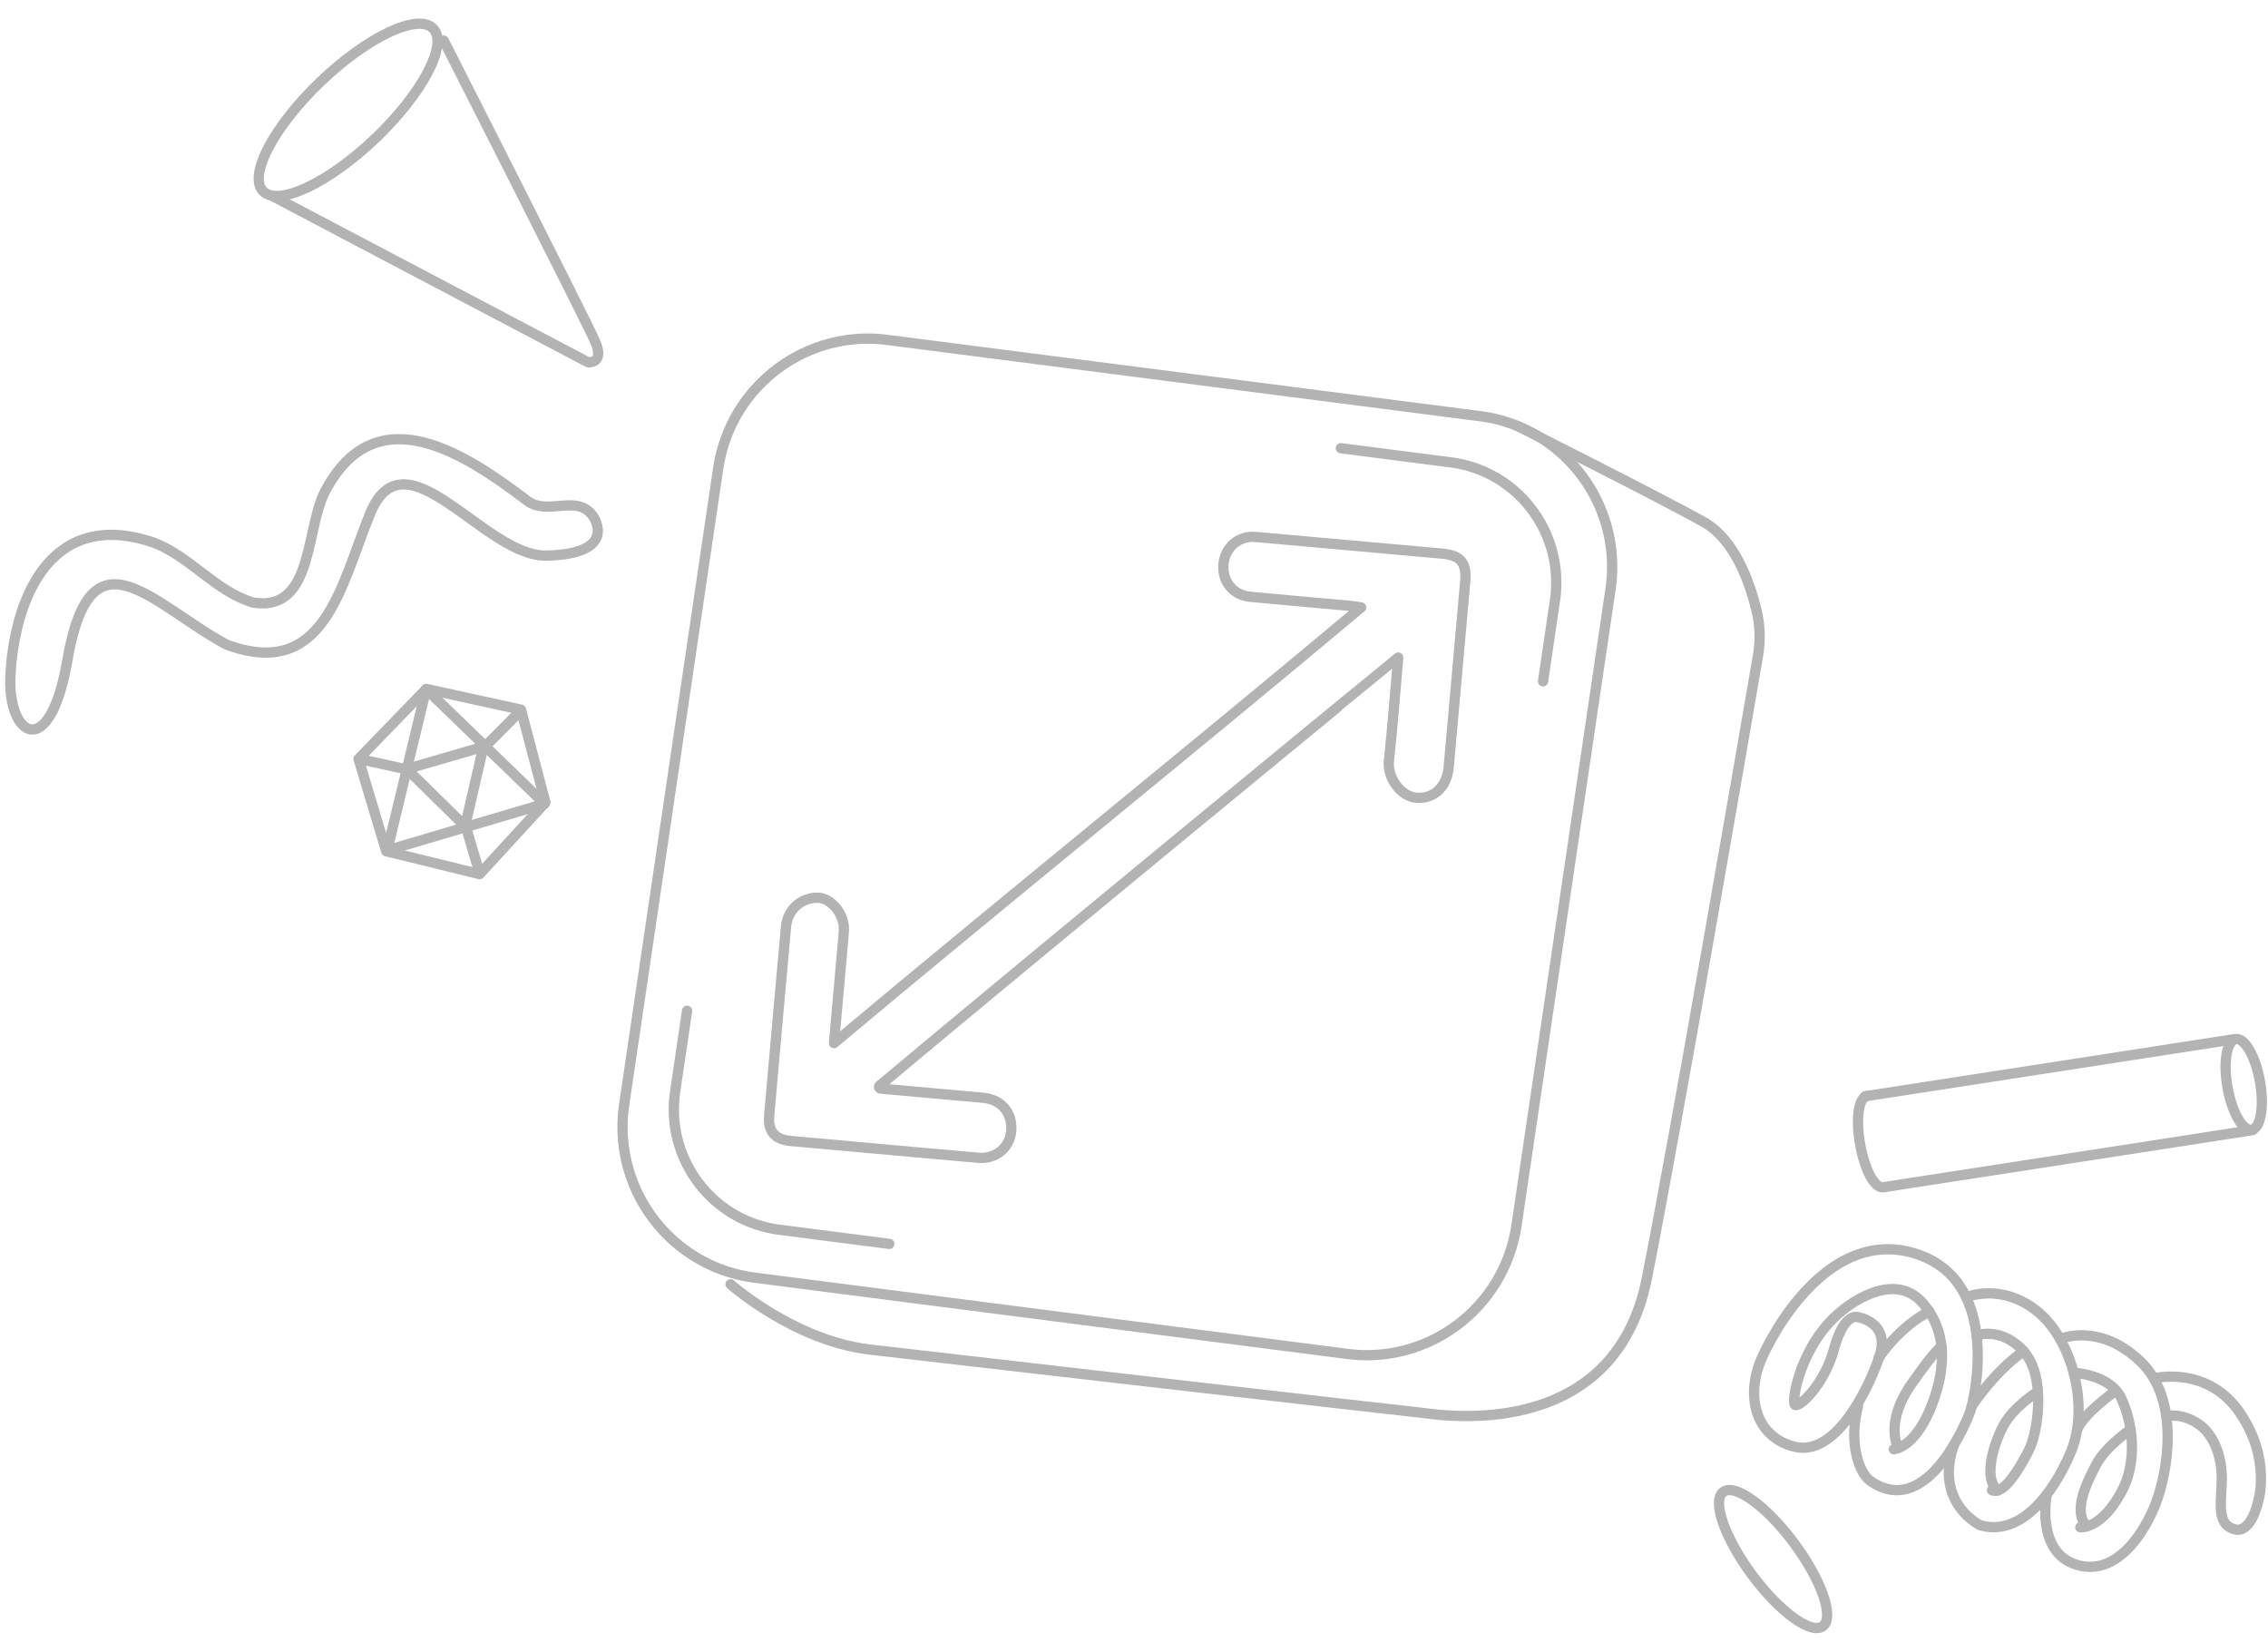 <svg viewBox="0 0 221 160" fill="none" xmlns="http://www.w3.org/2000/svg">
    <path d="M37.733 82.863L53.062 78.322L41.526 67.15L37.733 82.863Z" stroke="#B3B3B3" stroke-linecap="round" stroke-linejoin="round"/>
    <path d="M47.105 72.764L39.649 74.934L45.317 80.509L47.105 72.764Z" stroke="#B3B3B3" stroke-linecap="round" stroke-linejoin="round"/>
    <path d="M39.351 74.91L35.107 73.975" stroke="#B3B3B3" stroke-linecap="round" stroke-linejoin="round"/>
    <path d="M45.469 80.811L46.714 85.035" stroke="#B3B3B3" stroke-linecap="round" stroke-linejoin="round"/>
    <path d="M47.29 72.719L50.471 69.52" stroke="#B3B3B3" stroke-linecap="round" stroke-linejoin="round"/>
    <path d="M41.538 67.134L34.938 73.955L37.635 82.947L46.738 85.18L53.146 78.194L50.767 69.153L41.538 67.134Z" stroke="#B3B3B3" stroke-linecap="round" stroke-linejoin="round"/>
    <path d="M177.626 158.465C178.761 157.618 177.509 154 174.83 150.386C172.151 146.771 169.059 144.528 167.924 145.375C166.789 146.223 168.041 149.84 170.72 153.455C173.399 157.07 176.491 159.313 177.626 158.465Z" stroke="#B3B3B3" stroke-linecap="round" stroke-linejoin="round"/>
    <path d="M36.565 13.497C41.148 9.126 43.681 4.333 42.221 2.792C40.763 1.25 35.864 3.543 31.281 7.913C26.698 12.284 24.166 17.077 25.625 18.618C27.084 20.16 31.982 17.867 36.565 13.497Z" stroke="#B3B3B3" stroke-linecap="round" stroke-linejoin="round"/>
    <path d="M26.666 19.166L57.308 35.305C57.308 35.305 58.949 35.466 57.991 33.275C57.033 31.083 43.242 3.957 43.242 3.957" stroke="#B3B3B3" stroke-linecap="round" stroke-linejoin="round"/>
    <path d="M181.059 136.973C180.109 140.577 181.134 143.523 182.249 144.304C187.511 147.991 191.284 139.311 191.897 137.779C192.457 136.382 194.971 125.139 187.026 122.29C179.082 119.441 173.558 128.252 171.765 132.129C169.972 136.005 171.048 140.08 174.929 140.988C178.811 141.896 181.954 135.643 183.119 132.234C184.287 128.825 181.012 128.342 181.012 128.342C181.012 128.342 179.688 127.867 178.724 131.417C177.76 134.968 175.317 137.183 174.912 136.899C174.508 136.615 175.448 130.935 179.486 127.724C179.486 127.724 184.36 123.48 187.401 127.025C188.541 128.354 189.053 129.83 189.192 131.284C189.423 133.708 188.62 136.073 187.967 137.588C187.472 138.737 186.255 140.918 184.537 141.224" stroke="#B3B3B3" stroke-linecap="round" stroke-linejoin="round"/>
    <path d="M188.004 127.805C188.004 127.805 185.431 128.93 183.074 132.298" stroke="#B3B3B3" stroke-linecap="round" stroke-linejoin="round"/>
    <path d="M184.982 141.105C184.982 141.105 183.565 138.735 186.247 134.879C188.929 131.02 189.194 131.288 189.194 131.288" stroke="#B3B3B3" stroke-linecap="round" stroke-linejoin="round"/>
    <path d="M191.585 126.407C191.585 126.407 194.942 124.966 198.441 127.72C201.94 130.474 203.648 137.104 201.774 141.528C199.902 145.953 196.673 149.73 192.935 148.619C192.935 148.619 188.507 146.472 190.348 140.944" stroke="#B3B3B3" stroke-linecap="round" stroke-linejoin="round"/>
    <path d="M192.606 130.138C192.606 130.138 194.987 129.226 197.194 131.678C199.401 134.129 198.599 139.607 197.673 141.373C196.747 143.14 195.254 145.717 194.102 145.212" stroke="#B3B3B3" stroke-linecap="round" stroke-linejoin="round"/>
    <path d="M192.125 137.034C192.125 137.034 194.348 133.609 197.194 131.678" stroke="#B3B3B3" stroke-linecap="round" stroke-linejoin="round"/>
    <path d="M198.579 135.602C198.579 135.602 196.188 137.07 195.203 138.943C194.217 140.817 193.235 144.159 194.684 145.228" stroke="#B3B3B3" stroke-linecap="round" stroke-linejoin="round"/>
    <path d="M200.737 130.482C200.737 130.482 204.472 128.817 208.514 132.61C212.555 136.4 211.172 143.583 210.085 146.446C208.998 149.307 206.235 153.713 202.295 152.462C198.352 151.21 199.433 145.645 199.433 145.645" stroke="#B3B3B3" stroke-linecap="round" stroke-linejoin="round"/>
    <path d="M202.061 133.764C202.061 133.764 205.562 133.917 206.677 136.208C207.791 138.498 208.48 142.713 206.415 145.891C206.415 145.891 204.836 148.806 202.714 148.83" stroke="#B3B3B3" stroke-linecap="round" stroke-linejoin="round"/>
    <path d="M207.606 139.301C207.606 139.301 205.208 140.914 204.281 142.679C203.355 144.445 201.936 147.23 203.337 148.736" stroke="#B3B3B3" stroke-linecap="round" stroke-linejoin="round"/>
    <path d="M206.112 135.564C206.112 135.564 202.91 137.811 202.381 139.395" stroke="#B3B3B3" stroke-linecap="round" stroke-linejoin="round"/>
    <path d="M210.073 134.282C210.073 134.282 215.159 133.09 218.277 137.69C221.396 142.289 220.006 146.45 220.006 146.45C220.006 146.45 219.336 149.474 217.732 149.019C216.129 148.564 216.369 146.921 216.487 144.588C216.606 142.256 215.872 139.897 214.235 138.767C212.598 137.636 211.086 137.984 211.086 137.984" stroke="#B3B3B3" stroke-linecap="round" stroke-linejoin="round"/>
    <path d="M131.003 131.896L73.261 124.467C71.575 124.217 69.997 123.688 68.568 122.935C63.161 120.09 59.875 114.036 60.821 107.631L69.981 45.644C71.177 37.548 78.686 31.957 86.751 33.159L144.493 40.588C146.193 40.84 147.781 41.375 149.219 42.138C154.607 44.991 157.877 51.033 156.933 57.424L147.773 119.411C146.577 127.507 139.068 133.098 131.003 131.896V131.896Z" stroke="#B3B3B3" stroke-linecap="round" stroke-linejoin="round"/>
    <path d="M71.185 125.145C71.185 125.145 77.36 130.628 84.717 131.502C87.239 131.802 137.39 137.566 138.554 137.671C139.718 137.779 157.228 140.95 160.476 124.558C163.33 110.154 169.784 72.734 171.306 63.871C171.555 62.417 171.51 60.927 171.164 59.492C170.506 56.764 169.03 52.541 165.992 50.852C161.337 48.267 147.842 41.496 147.842 41.496" stroke="#B3B3B3" stroke-linecap="round" stroke-linejoin="round"/>
    <path d="M53.236 54.138C47.213 54.273 39.464 41.711 36.054 50.071C33.198 57.073 31.624 66.355 22.065 62.811C14.732 58.841 8.77 51.015 6.522 64.583C4.794 74.302 0.699 71.779 1.018 65.775C1.425 58.126 5.065 49.467 15.009 52.887C18.589 54.265 21 57.631 24.685 58.722C30.759 59.66 29.665 51.114 31.878 47.516C36.873 38.554 45.463 44.309 51.373 48.796C53.402 50.318 56.222 48.061 57.798 50.318C57.885 50.433 60.26 53.985 53.233 54.142L53.236 54.138Z" stroke="#B3B3B3" stroke-linecap="round" stroke-linejoin="round"/>
    <path d="M219.418 110.085C220.292 109.929 220.65 107.825 220.217 105.385C219.784 102.946 218.725 101.095 217.851 101.251C216.977 101.408 216.619 103.512 217.052 105.951C217.485 108.39 218.544 110.241 219.418 110.085Z" stroke="#B3B3B3" stroke-linecap="round" stroke-linejoin="round"/>
    <path d="M183.529 115.688C182.654 115.845 181.689 113.944 181.255 111.504C180.822 109.064 181.077 106.944 181.952 106.789" stroke="#B3B3B3" stroke-linecap="round" stroke-linejoin="round"/>
    <path d="M219.517 110.121L183.627 115.672" stroke="#B3B3B3" stroke-linecap="round" stroke-linejoin="round"/>
    <path d="M217.646 101.274L181.757 106.825" stroke="#B3B3B3" stroke-linecap="round" stroke-linejoin="round"/>
    <path d="M85.711 105.791C85.6 105.885 85.658 106.063 85.8 106.075C88.383 106.308 91.059 106.548 93.737 106.787C94.442 106.85 95.146 106.904 95.851 106.979C97.634 107.166 98.707 108.497 98.525 110.283C98.362 111.859 97.018 112.96 95.358 112.819C91.716 112.509 88.076 112.171 84.436 111.845C81.97 111.625 79.504 111.408 77.038 111.18C75.506 111.036 74.816 110.228 74.95 108.712C75.49 102.577 76.035 96.443 76.591 90.308C76.739 88.681 77.982 87.526 79.579 87.475C80.985 87.429 82.364 89.122 82.226 90.779C81.954 93.996 81.658 97.208 81.373 100.423C81.345 100.745 81.315 101.067 81.264 101.651C96.69 88.697 117.238 72.115 132.635 59.187C132.207 59.123 131.936 59.071 131.663 59.046C128.375 58.748 125.086 58.467 121.8 58.15C120.292 58.005 119.249 56.854 119.206 55.384C119.16 53.84 120.161 52.563 121.62 52.342C121.965 52.29 122.325 52.318 122.675 52.35C128.635 52.88 134.594 53.415 140.553 53.951C142.317 54.11 142.936 54.847 142.778 56.634C142.246 62.679 141.707 68.725 141.163 74.771C140.989 76.704 139.7 77.869 138.016 77.737C136.482 77.616 135.168 75.773 135.338 74.161C135.692 70.805 135.952 67.438 136.247 64.076C136.175 64.098 100.884 93.074 85.711 105.793V105.791Z" stroke="#B3B3B3" stroke-linecap="round" stroke-linejoin="round"/>
    <path d="M130.655 43.675L141.598 45.084C142.954 45.287 144.22 45.712 145.368 46.32C149.665 48.595 152.274 53.415 151.52 58.513L150.356 66.393" stroke="#B3B3B3" stroke-linecap="round" stroke-linejoin="round"/>
    <path d="M86.654 121.211L75.711 119.802C74.356 119.599 73.089 119.174 71.941 118.566C67.644 116.291 65.035 111.471 65.789 106.373L66.953 98.494" stroke="#B3B3B3" stroke-linecap="round" stroke-linejoin="round"/>
</svg>
